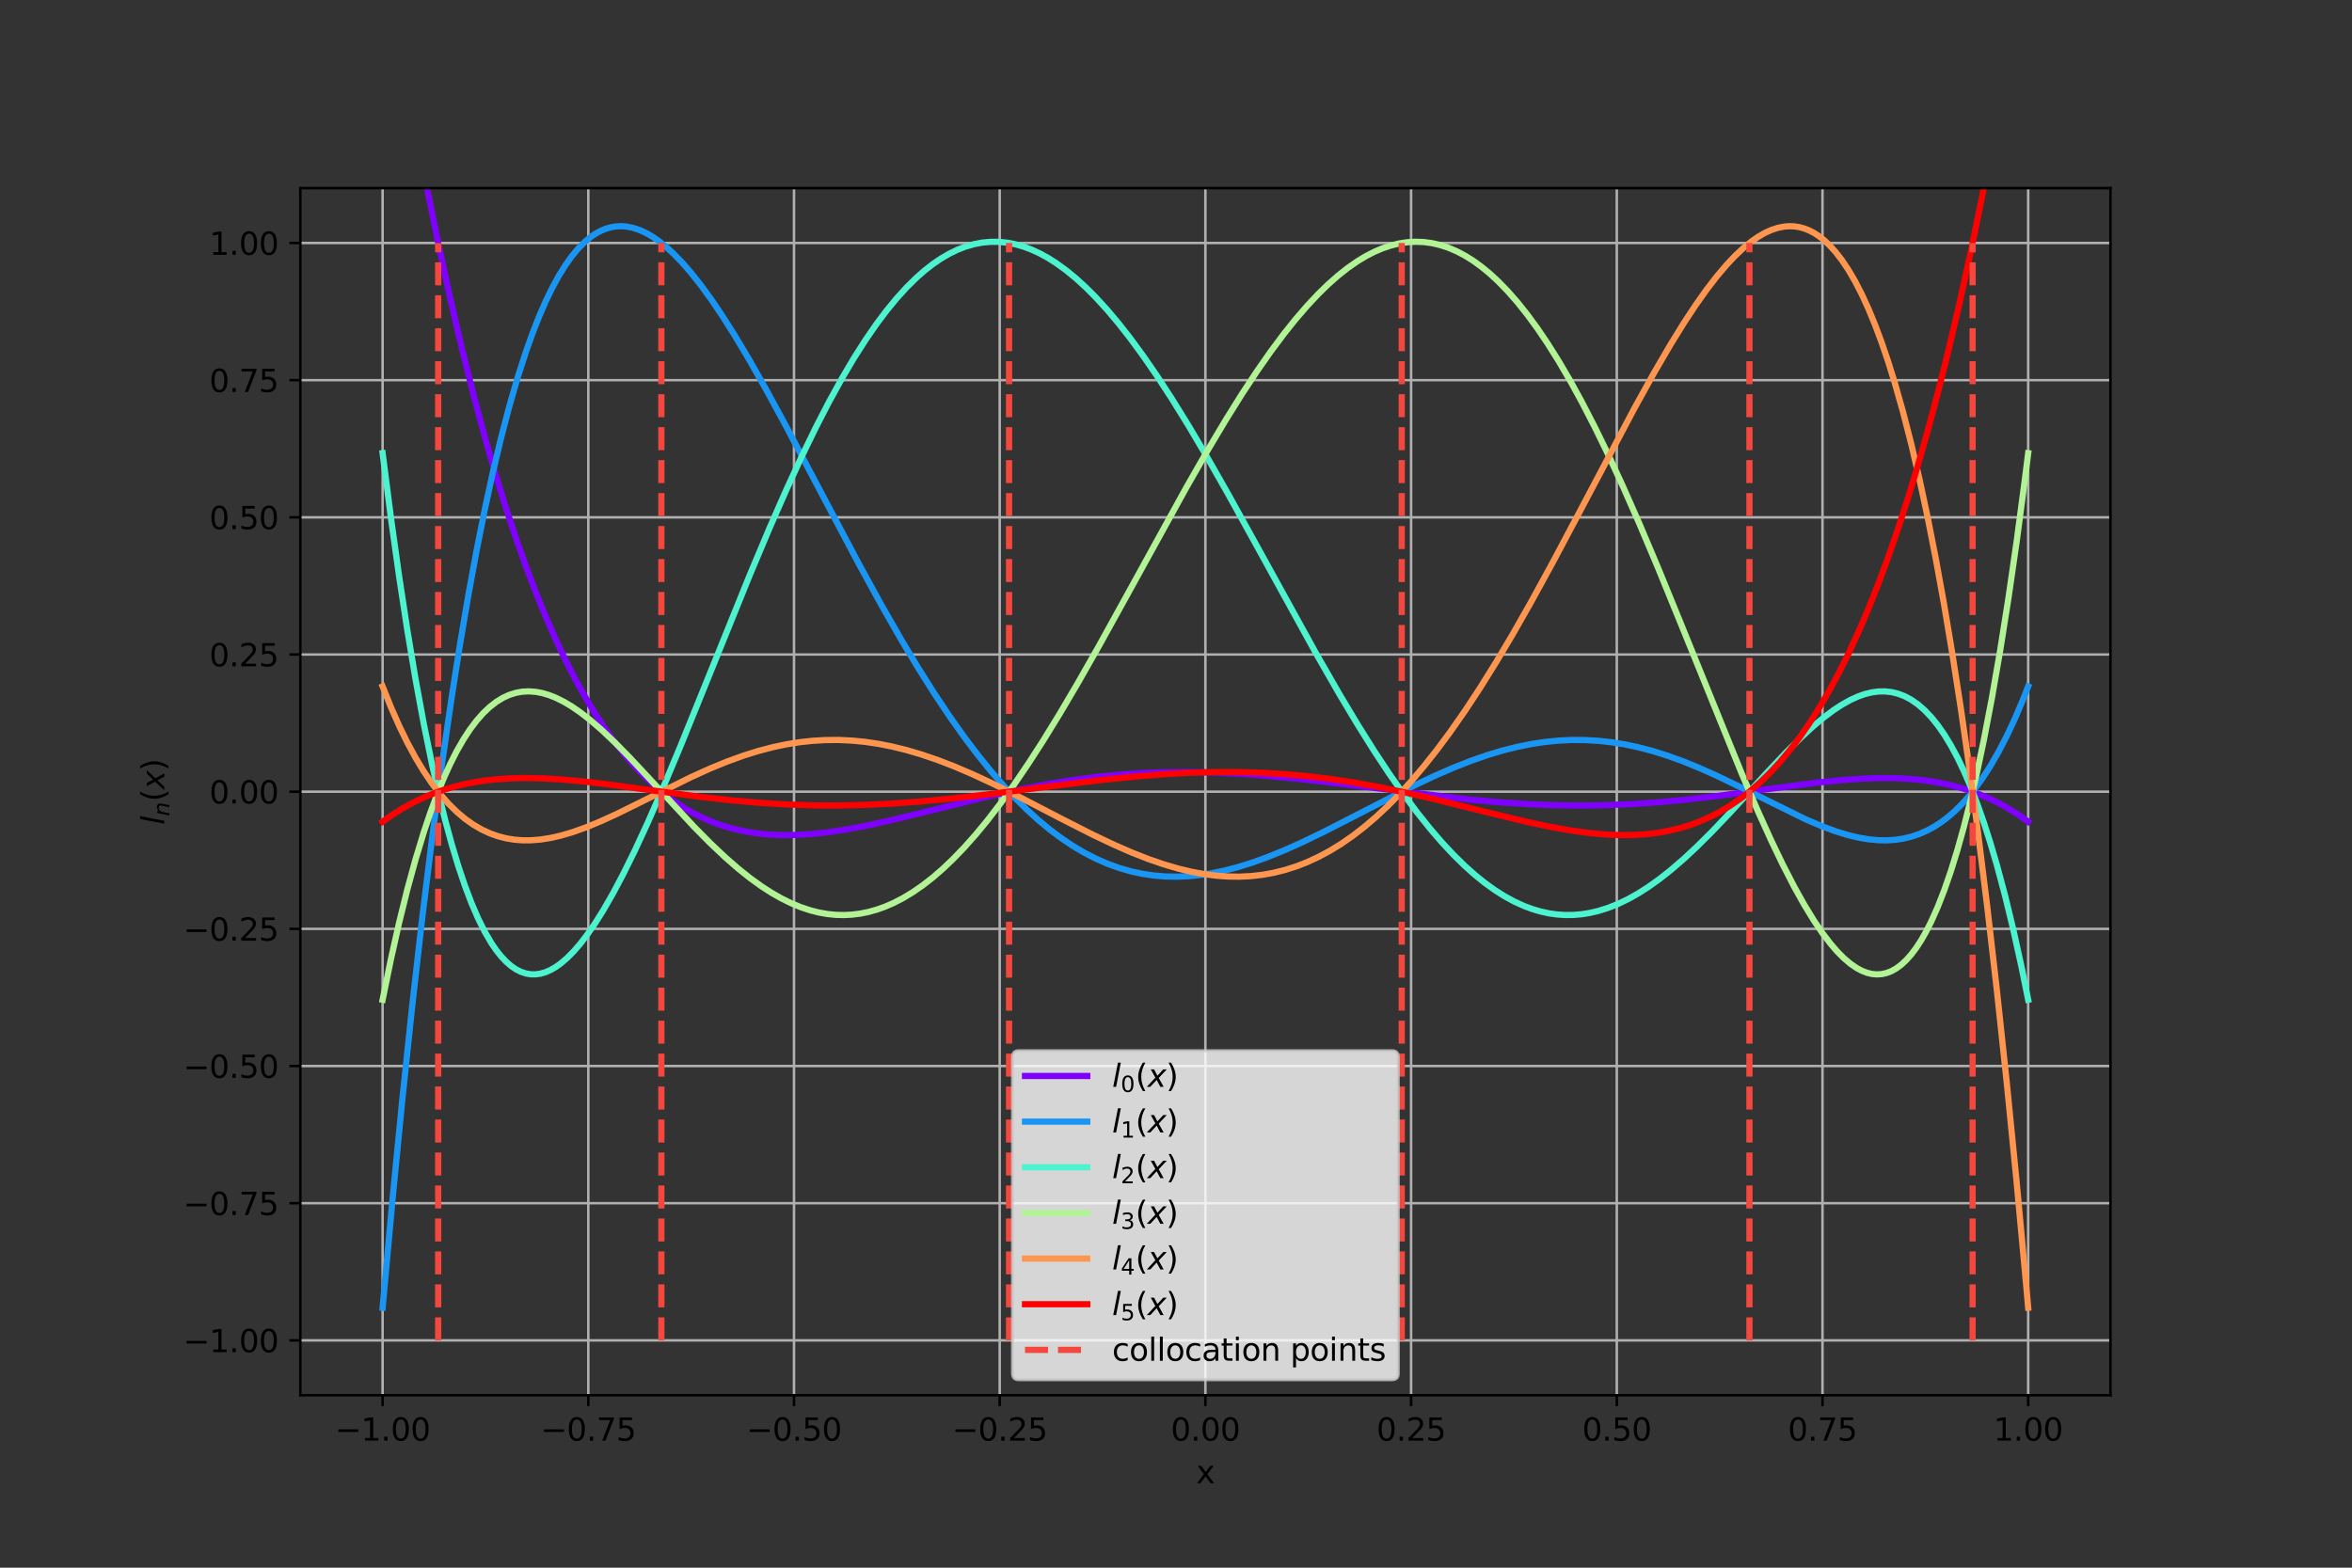<?xml version="1.0" encoding="utf-8" standalone="no"?>
<!DOCTYPE svg PUBLIC "-//W3C//DTD SVG 1.1//EN"
  "http://www.w3.org/Graphics/SVG/1.1/DTD/svg11.dtd">
<svg xmlns:xlink="http://www.w3.org/1999/xlink" width="756pt" height="504pt" viewBox="0 0 756 504" xmlns="http://www.w3.org/2000/svg" version="1.1">
 <rect x="0" y="0" width="756" height="504" fill="#333333" stroke="none"/>
 <defs>
  <style type="text/css">*{stroke-linejoin: round; stroke-linecap: butt}</style>
 </defs>
 <g id="figure_1">
  <g id="patch_1">
   <path d="M 0 504 
L 756 504 
L 756 0 
L 0 0 
L 0 504 
z
" style="fill: none"/>
  </g>
  <g id="axes_1">
   <g id="patch_2">
    <path d="M 96.535 448.56 
L 678.365 448.56 
L 678.365 60.48 
L 96.535 60.48 
L 96.535 448.56 
z
" style="fill: none"/>
   </g>
   <g id="matplotlib.axis_1">
    <g id="xtick_1">
     <g id="line2d_1">
      <path d="M 122.982 448.56 
L 122.982 60.48 
" clip-path="url(#p23ea69a782)" style="fill: none; stroke: #b0b0b0; stroke-width: 0.8; stroke-linecap: square"/>
     </g>
     <g id="line2d_2">
      <defs>
       <path id="mc7ecec2a74" d="M 0 0 
L 0 3.5 
" style="stroke: #000000; stroke-width: 0.8"/>
      </defs>
      <g>
       <use xlink:href="#mc7ecec2a74" x="122.982" y="448.56" style="stroke: #000000; stroke-width: 0.8"/>
      </g>
     </g>
     <g id="text_1">
      <!-- −1.00 -->
      <g transform="translate(107.66 463.158)scale(0.1 -0.1)">
       <defs>
        <path id="DejaVuSans-2212" d="M 678 2272 
L 4684 2272 
L 4684 1741 
L 678 1741 
L 678 2272 
z
" transform="scale(0.016)"/>
        <path id="DejaVuSans-31" d="M 794 531 
L 1825 531 
L 1825 4091 
L 703 3866 
L 703 4441 
L 1819 4666 
L 2450 4666 
L 2450 531 
L 3481 531 
L 3481 0 
L 794 0 
L 794 531 
z
" transform="scale(0.016)"/>
        <path id="DejaVuSans-2e" d="M 684 794 
L 1344 794 
L 1344 0 
L 684 0 
L 684 794 
z
" transform="scale(0.016)"/>
        <path id="DejaVuSans-30" d="M 2034 4250 
Q 1547 4250 1301 3770 
Q 1056 3291 1056 2328 
Q 1056 1369 1301 889 
Q 1547 409 2034 409 
Q 2525 409 2770 889 
Q 3016 1369 3016 2328 
Q 3016 3291 2770 3770 
Q 2525 4250 2034 4250 
z
M 2034 4750 
Q 2819 4750 3233 4129 
Q 3647 3509 3647 2328 
Q 3647 1150 3233 529 
Q 2819 -91 2034 -91 
Q 1250 -91 836 529 
Q 422 1150 422 2328 
Q 422 3509 836 4129 
Q 1250 4750 2034 4750 
z
" transform="scale(0.016)"/>
       </defs>
       <use xlink:href="#DejaVuSans-2212"/>
       <use xlink:href="#DejaVuSans-31" x="83.789"/>
       <use xlink:href="#DejaVuSans-2e" x="147.412"/>
       <use xlink:href="#DejaVuSans-30" x="179.199"/>
       <use xlink:href="#DejaVuSans-30" x="242.822"/>
      </g>
     </g>
    </g>
    <g id="xtick_2">
     <g id="line2d_3">
      <path d="M 189.099 448.56 
L 189.099 60.48 
" clip-path="url(#p23ea69a782)" style="fill: none; stroke: #b0b0b0; stroke-width: 0.8; stroke-linecap: square"/>
     </g>
     <g id="line2d_4">
      <g>
       <use xlink:href="#mc7ecec2a74" x="189.099" y="448.56" style="stroke: #000000; stroke-width: 0.8"/>
      </g>
     </g>
     <g id="text_2">
      <!-- −0.75 -->
      <g transform="translate(173.777 463.158)scale(0.1 -0.1)">
       <defs>
        <path id="DejaVuSans-37" d="M 525 4666 
L 3525 4666 
L 3525 4397 
L 1831 0 
L 1172 0 
L 2766 4134 
L 525 4134 
L 525 4666 
z
" transform="scale(0.016)"/>
        <path id="DejaVuSans-35" d="M 691 4666 
L 3169 4666 
L 3169 4134 
L 1269 4134 
L 1269 2991 
Q 1406 3038 1543 3061 
Q 1681 3084 1819 3084 
Q 2600 3084 3056 2656 
Q 3513 2228 3513 1497 
Q 3513 744 3044 326 
Q 2575 -91 1722 -91 
Q 1428 -91 1123 -41 
Q 819 9 494 109 
L 494 744 
Q 775 591 1075 516 
Q 1375 441 1709 441 
Q 2250 441 2565 725 
Q 2881 1009 2881 1497 
Q 2881 1984 2565 2268 
Q 2250 2553 1709 2553 
Q 1456 2553 1204 2497 
Q 953 2441 691 2322 
L 691 4666 
z
" transform="scale(0.016)"/>
       </defs>
       <use xlink:href="#DejaVuSans-2212"/>
       <use xlink:href="#DejaVuSans-30" x="83.789"/>
       <use xlink:href="#DejaVuSans-2e" x="147.412"/>
       <use xlink:href="#DejaVuSans-37" x="179.199"/>
       <use xlink:href="#DejaVuSans-35" x="242.822"/>
      </g>
     </g>
    </g>
    <g id="xtick_3">
     <g id="line2d_5">
      <path d="M 255.216 448.56 
L 255.216 60.48 
" clip-path="url(#p23ea69a782)" style="fill: none; stroke: #b0b0b0; stroke-width: 0.8; stroke-linecap: square"/>
     </g>
     <g id="line2d_6">
      <g>
       <use xlink:href="#mc7ecec2a74" x="255.216" y="448.56" style="stroke: #000000; stroke-width: 0.8"/>
      </g>
     </g>
     <g id="text_3">
      <!-- −0.50 -->
      <g transform="translate(239.893 463.158)scale(0.1 -0.1)">
       <use xlink:href="#DejaVuSans-2212"/>
       <use xlink:href="#DejaVuSans-30" x="83.789"/>
       <use xlink:href="#DejaVuSans-2e" x="147.412"/>
       <use xlink:href="#DejaVuSans-35" x="179.199"/>
       <use xlink:href="#DejaVuSans-30" x="242.822"/>
      </g>
     </g>
    </g>
    <g id="xtick_4">
     <g id="line2d_7">
      <path d="M 321.333 448.56 
L 321.333 60.48 
" clip-path="url(#p23ea69a782)" style="fill: none; stroke: #b0b0b0; stroke-width: 0.8; stroke-linecap: square"/>
     </g>
     <g id="line2d_8">
      <g>
       <use xlink:href="#mc7ecec2a74" x="321.333" y="448.56" style="stroke: #000000; stroke-width: 0.8"/>
      </g>
     </g>
     <g id="text_4">
      <!-- −0.25 -->
      <g transform="translate(306.01 463.158)scale(0.1 -0.1)">
       <defs>
        <path id="DejaVuSans-32" d="M 1228 531 
L 3431 531 
L 3431 0 
L 469 0 
L 469 531 
Q 828 903 1448 1529 
Q 2069 2156 2228 2338 
Q 2531 2678 2651 2914 
Q 2772 3150 2772 3378 
Q 2772 3750 2511 3984 
Q 2250 4219 1831 4219 
Q 1534 4219 1204 4116 
Q 875 4013 500 3803 
L 500 4441 
Q 881 4594 1212 4672 
Q 1544 4750 1819 4750 
Q 2544 4750 2975 4387 
Q 3406 4025 3406 3419 
Q 3406 3131 3298 2873 
Q 3191 2616 2906 2266 
Q 2828 2175 2409 1742 
Q 1991 1309 1228 531 
z
" transform="scale(0.016)"/>
       </defs>
       <use xlink:href="#DejaVuSans-2212"/>
       <use xlink:href="#DejaVuSans-30" x="83.789"/>
       <use xlink:href="#DejaVuSans-2e" x="147.412"/>
       <use xlink:href="#DejaVuSans-32" x="179.199"/>
       <use xlink:href="#DejaVuSans-35" x="242.822"/>
      </g>
     </g>
    </g>
    <g id="xtick_5">
     <g id="line2d_9">
      <path d="M 387.45 448.56 
L 387.45 60.48 
" clip-path="url(#p23ea69a782)" style="fill: none; stroke: #b0b0b0; stroke-width: 0.8; stroke-linecap: square"/>
     </g>
     <g id="line2d_10">
      <g>
       <use xlink:href="#mc7ecec2a74" x="387.45" y="448.56" style="stroke: #000000; stroke-width: 0.8"/>
      </g>
     </g>
     <g id="text_5">
      <!-- 0.00 -->
      <g transform="translate(376.317 463.158)scale(0.1 -0.1)">
       <use xlink:href="#DejaVuSans-30"/>
       <use xlink:href="#DejaVuSans-2e" x="63.623"/>
       <use xlink:href="#DejaVuSans-30" x="95.41"/>
       <use xlink:href="#DejaVuSans-30" x="159.033"/>
      </g>
     </g>
    </g>
    <g id="xtick_6">
     <g id="line2d_11">
      <path d="M 453.567 448.56 
L 453.567 60.48 
" clip-path="url(#p23ea69a782)" style="fill: none; stroke: #b0b0b0; stroke-width: 0.8; stroke-linecap: square"/>
     </g>
     <g id="line2d_12">
      <g>
       <use xlink:href="#mc7ecec2a74" x="453.567" y="448.56" style="stroke: #000000; stroke-width: 0.8"/>
      </g>
     </g>
     <g id="text_6">
      <!-- 0.25 -->
      <g transform="translate(442.434 463.158)scale(0.1 -0.1)">
       <use xlink:href="#DejaVuSans-30"/>
       <use xlink:href="#DejaVuSans-2e" x="63.623"/>
       <use xlink:href="#DejaVuSans-32" x="95.41"/>
       <use xlink:href="#DejaVuSans-35" x="159.033"/>
      </g>
     </g>
    </g>
    <g id="xtick_7">
     <g id="line2d_13">
      <path d="M 519.684 448.56 
L 519.684 60.48 
" clip-path="url(#p23ea69a782)" style="fill: none; stroke: #b0b0b0; stroke-width: 0.8; stroke-linecap: square"/>
     </g>
     <g id="line2d_14">
      <g>
       <use xlink:href="#mc7ecec2a74" x="519.684" y="448.56" style="stroke: #000000; stroke-width: 0.8"/>
      </g>
     </g>
     <g id="text_7">
      <!-- 0.50 -->
      <g transform="translate(508.551 463.158)scale(0.1 -0.1)">
       <use xlink:href="#DejaVuSans-30"/>
       <use xlink:href="#DejaVuSans-2e" x="63.623"/>
       <use xlink:href="#DejaVuSans-35" x="95.41"/>
       <use xlink:href="#DejaVuSans-30" x="159.033"/>
      </g>
     </g>
    </g>
    <g id="xtick_8">
     <g id="line2d_15">
      <path d="M 585.801 448.56 
L 585.801 60.48 
" clip-path="url(#p23ea69a782)" style="fill: none; stroke: #b0b0b0; stroke-width: 0.8; stroke-linecap: square"/>
     </g>
     <g id="line2d_16">
      <g>
       <use xlink:href="#mc7ecec2a74" x="585.801" y="448.56" style="stroke: #000000; stroke-width: 0.8"/>
      </g>
     </g>
     <g id="text_8">
      <!-- 0.75 -->
      <g transform="translate(574.668 463.158)scale(0.1 -0.1)">
       <use xlink:href="#DejaVuSans-30"/>
       <use xlink:href="#DejaVuSans-2e" x="63.623"/>
       <use xlink:href="#DejaVuSans-37" x="95.41"/>
       <use xlink:href="#DejaVuSans-35" x="159.033"/>
      </g>
     </g>
    </g>
    <g id="xtick_9">
     <g id="line2d_17">
      <path d="M 651.918 448.56 
L 651.918 60.48 
" clip-path="url(#p23ea69a782)" style="fill: none; stroke: #b0b0b0; stroke-width: 0.8; stroke-linecap: square"/>
     </g>
     <g id="line2d_18">
      <g>
       <use xlink:href="#mc7ecec2a74" x="651.918" y="448.56" style="stroke: #000000; stroke-width: 0.8"/>
      </g>
     </g>
     <g id="text_9">
      <!-- 1.00 -->
      <g transform="translate(640.785 463.158)scale(0.1 -0.1)">
       <use xlink:href="#DejaVuSans-31"/>
       <use xlink:href="#DejaVuSans-2e" x="63.623"/>
       <use xlink:href="#DejaVuSans-30" x="95.41"/>
       <use xlink:href="#DejaVuSans-30" x="159.033"/>
      </g>
     </g>
    </g>
    <g id="text_10">
     <!-- x -->
     <g transform="translate(384.491 476.837)scale(0.1 -0.1)">
      <defs>
       <path id="DejaVuSans-78" d="M 3513 3500 
L 2247 1797 
L 3578 0 
L 2900 0 
L 1881 1375 
L 863 0 
L 184 0 
L 1544 1831 
L 300 3500 
L 978 3500 
L 1906 2253 
L 2834 3500 
L 3513 3500 
z
" transform="scale(0.016)"/>
      </defs>
      <use xlink:href="#DejaVuSans-78"/>
     </g>
    </g>
   </g>
   <g id="matplotlib.axis_2">
    <g id="ytick_1">
     <g id="line2d_19">
      <path d="M 96.535 430.92 
L 678.365 430.92 
" clip-path="url(#p23ea69a782)" style="fill: none; stroke: #b0b0b0; stroke-width: 0.8; stroke-linecap: square"/>
     </g>
     <g id="line2d_20">
      <defs>
       <path id="m1c3711adcb" d="M 0 0 
L -3.5 0 
" style="stroke: #000000; stroke-width: 0.8"/>
      </defs>
      <g>
       <use xlink:href="#m1c3711adcb" x="96.535" y="430.92" style="stroke: #000000; stroke-width: 0.8"/>
      </g>
     </g>
     <g id="text_11">
      <!-- −1.00 -->
      <g transform="translate(58.89 434.719)scale(0.1 -0.1)">
       <use xlink:href="#DejaVuSans-2212"/>
       <use xlink:href="#DejaVuSans-31" x="83.789"/>
       <use xlink:href="#DejaVuSans-2e" x="147.412"/>
       <use xlink:href="#DejaVuSans-30" x="179.199"/>
       <use xlink:href="#DejaVuSans-30" x="242.822"/>
      </g>
     </g>
    </g>
    <g id="ytick_2">
     <g id="line2d_21">
      <path d="M 96.535 386.82 
L 678.365 386.82 
" clip-path="url(#p23ea69a782)" style="fill: none; stroke: #b0b0b0; stroke-width: 0.8; stroke-linecap: square"/>
     </g>
     <g id="line2d_22">
      <g>
       <use xlink:href="#m1c3711adcb" x="96.535" y="386.82" style="stroke: #000000; stroke-width: 0.8"/>
      </g>
     </g>
     <g id="text_12">
      <!-- −0.75 -->
      <g transform="translate(58.89 390.619)scale(0.1 -0.1)">
       <use xlink:href="#DejaVuSans-2212"/>
       <use xlink:href="#DejaVuSans-30" x="83.789"/>
       <use xlink:href="#DejaVuSans-2e" x="147.412"/>
       <use xlink:href="#DejaVuSans-37" x="179.199"/>
       <use xlink:href="#DejaVuSans-35" x="242.822"/>
      </g>
     </g>
    </g>
    <g id="ytick_3">
     <g id="line2d_23">
      <path d="M 96.535 342.72 
L 678.365 342.72 
" clip-path="url(#p23ea69a782)" style="fill: none; stroke: #b0b0b0; stroke-width: 0.8; stroke-linecap: square"/>
     </g>
     <g id="line2d_24">
      <g>
       <use xlink:href="#m1c3711adcb" x="96.535" y="342.72" style="stroke: #000000; stroke-width: 0.8"/>
      </g>
     </g>
     <g id="text_13">
      <!-- −0.50 -->
      <g transform="translate(58.89 346.519)scale(0.1 -0.1)">
       <use xlink:href="#DejaVuSans-2212"/>
       <use xlink:href="#DejaVuSans-30" x="83.789"/>
       <use xlink:href="#DejaVuSans-2e" x="147.412"/>
       <use xlink:href="#DejaVuSans-35" x="179.199"/>
       <use xlink:href="#DejaVuSans-30" x="242.822"/>
      </g>
     </g>
    </g>
    <g id="ytick_4">
     <g id="line2d_25">
      <path d="M 96.535 298.62 
L 678.365 298.62 
" clip-path="url(#p23ea69a782)" style="fill: none; stroke: #b0b0b0; stroke-width: 0.8; stroke-linecap: square"/>
     </g>
     <g id="line2d_26">
      <g>
       <use xlink:href="#m1c3711adcb" x="96.535" y="298.62" style="stroke: #000000; stroke-width: 0.8"/>
      </g>
     </g>
     <g id="text_14">
      <!-- −0.25 -->
      <g transform="translate(58.89 302.419)scale(0.1 -0.1)">
       <use xlink:href="#DejaVuSans-2212"/>
       <use xlink:href="#DejaVuSans-30" x="83.789"/>
       <use xlink:href="#DejaVuSans-2e" x="147.412"/>
       <use xlink:href="#DejaVuSans-32" x="179.199"/>
       <use xlink:href="#DejaVuSans-35" x="242.822"/>
      </g>
     </g>
    </g>
    <g id="ytick_5">
     <g id="line2d_27">
      <path d="M 96.535 254.52 
L 678.365 254.52 
" clip-path="url(#p23ea69a782)" style="fill: none; stroke: #b0b0b0; stroke-width: 0.8; stroke-linecap: square"/>
     </g>
     <g id="line2d_28">
      <g>
       <use xlink:href="#m1c3711adcb" x="96.535" y="254.52" style="stroke: #000000; stroke-width: 0.8"/>
      </g>
     </g>
     <g id="text_15">
      <!-- 0.00 -->
      <g transform="translate(67.27 258.319)scale(0.1 -0.1)">
       <use xlink:href="#DejaVuSans-30"/>
       <use xlink:href="#DejaVuSans-2e" x="63.623"/>
       <use xlink:href="#DejaVuSans-30" x="95.41"/>
       <use xlink:href="#DejaVuSans-30" x="159.033"/>
      </g>
     </g>
    </g>
    <g id="ytick_6">
     <g id="line2d_29">
      <path d="M 96.535 210.42 
L 678.365 210.42 
" clip-path="url(#p23ea69a782)" style="fill: none; stroke: #b0b0b0; stroke-width: 0.8; stroke-linecap: square"/>
     </g>
     <g id="line2d_30">
      <g>
       <use xlink:href="#m1c3711adcb" x="96.535" y="210.42" style="stroke: #000000; stroke-width: 0.8"/>
      </g>
     </g>
     <g id="text_16">
      <!-- 0.25 -->
      <g transform="translate(67.27 214.219)scale(0.1 -0.1)">
       <use xlink:href="#DejaVuSans-30"/>
       <use xlink:href="#DejaVuSans-2e" x="63.623"/>
       <use xlink:href="#DejaVuSans-32" x="95.41"/>
       <use xlink:href="#DejaVuSans-35" x="159.033"/>
      </g>
     </g>
    </g>
    <g id="ytick_7">
     <g id="line2d_31">
      <path d="M 96.535 166.32 
L 678.365 166.32 
" clip-path="url(#p23ea69a782)" style="fill: none; stroke: #b0b0b0; stroke-width: 0.8; stroke-linecap: square"/>
     </g>
     <g id="line2d_32">
      <g>
       <use xlink:href="#m1c3711adcb" x="96.535" y="166.32" style="stroke: #000000; stroke-width: 0.8"/>
      </g>
     </g>
     <g id="text_17">
      <!-- 0.50 -->
      <g transform="translate(67.27 170.119)scale(0.1 -0.1)">
       <use xlink:href="#DejaVuSans-30"/>
       <use xlink:href="#DejaVuSans-2e" x="63.623"/>
       <use xlink:href="#DejaVuSans-35" x="95.41"/>
       <use xlink:href="#DejaVuSans-30" x="159.033"/>
      </g>
     </g>
    </g>
    <g id="ytick_8">
     <g id="line2d_33">
      <path d="M 96.535 122.22 
L 678.365 122.22 
" clip-path="url(#p23ea69a782)" style="fill: none; stroke: #b0b0b0; stroke-width: 0.8; stroke-linecap: square"/>
     </g>
     <g id="line2d_34">
      <g>
       <use xlink:href="#m1c3711adcb" x="96.535" y="122.22" style="stroke: #000000; stroke-width: 0.8"/>
      </g>
     </g>
     <g id="text_18">
      <!-- 0.75 -->
      <g transform="translate(67.27 126.019)scale(0.1 -0.1)">
       <use xlink:href="#DejaVuSans-30"/>
       <use xlink:href="#DejaVuSans-2e" x="63.623"/>
       <use xlink:href="#DejaVuSans-37" x="95.41"/>
       <use xlink:href="#DejaVuSans-35" x="159.033"/>
      </g>
     </g>
    </g>
    <g id="ytick_9">
     <g id="line2d_35">
      <path d="M 96.535 78.12 
L 678.365 78.12 
" clip-path="url(#p23ea69a782)" style="fill: none; stroke: #b0b0b0; stroke-width: 0.8; stroke-linecap: square"/>
     </g>
     <g id="line2d_36">
      <g>
       <use xlink:href="#m1c3711adcb" x="96.535" y="78.12" style="stroke: #000000; stroke-width: 0.8"/>
      </g>
     </g>
     <g id="text_19">
      <!-- 1.00 -->
      <g transform="translate(67.27 81.919)scale(0.1 -0.1)">
       <use xlink:href="#DejaVuSans-31"/>
       <use xlink:href="#DejaVuSans-2e" x="63.623"/>
       <use xlink:href="#DejaVuSans-30" x="95.41"/>
       <use xlink:href="#DejaVuSans-30" x="159.033"/>
      </g>
     </g>
    </g>
    <g id="text_20">
     <!-- $l_n(x)$ -->
     <g transform="translate(52.81 265.17)rotate(-90)scale(0.1 -0.1)">
      <defs>
       <path id="DejaVuSans-Oblique-6c" d="M 1172 4863 
L 1747 4863 
L 800 0 
L 225 0 
L 1172 4863 
z
" transform="scale(0.016)"/>
       <path id="DejaVuSans-Oblique-6e" d="M 3566 2113 
L 3156 0 
L 2578 0 
L 2988 2091 
Q 3016 2238 3031 2350 
Q 3047 2463 3047 2528 
Q 3047 2791 2881 2937 
Q 2716 3084 2419 3084 
Q 1956 3084 1622 2776 
Q 1288 2469 1184 1941 
L 800 0 
L 225 0 
L 903 3500 
L 1478 3500 
L 1363 2950 
Q 1603 3253 1940 3418 
Q 2278 3584 2650 3584 
Q 3113 3584 3367 3334 
Q 3622 3084 3622 2631 
Q 3622 2519 3608 2391 
Q 3594 2263 3566 2113 
z
" transform="scale(0.016)"/>
       <path id="DejaVuSans-28" d="M 1984 4856 
Q 1566 4138 1362 3434 
Q 1159 2731 1159 2009 
Q 1159 1288 1364 580 
Q 1569 -128 1984 -844 
L 1484 -844 
Q 1016 -109 783 600 
Q 550 1309 550 2009 
Q 550 2706 781 3412 
Q 1013 4119 1484 4856 
L 1984 4856 
z
" transform="scale(0.016)"/>
       <path id="DejaVuSans-Oblique-78" d="M 3841 3500 
L 2234 1784 
L 3219 0 
L 2559 0 
L 1819 1388 
L 531 0 
L -166 0 
L 1556 1844 
L 641 3500 
L 1300 3500 
L 1972 2234 
L 3144 3500 
L 3841 3500 
z
" transform="scale(0.016)"/>
       <path id="DejaVuSans-29" d="M 513 4856 
L 1013 4856 
Q 1481 4119 1714 3412 
Q 1947 2706 1947 2009 
Q 1947 1309 1714 600 
Q 1481 -109 1013 -844 
L 513 -844 
Q 928 -128 1133 580 
Q 1338 1288 1338 2009 
Q 1338 2731 1133 3434 
Q 928 4138 513 4856 
z
" transform="scale(0.016)"/>
      </defs>
      <use xlink:href="#DejaVuSans-Oblique-6c" transform="translate(0 0.016)"/>
      <use xlink:href="#DejaVuSans-Oblique-6e" transform="translate(27.783 -16.391)scale(0.7)"/>
      <use xlink:href="#DejaVuSans-28" transform="translate(74.883 0.016)"/>
      <use xlink:href="#DejaVuSans-Oblique-78" transform="translate(113.896 0.016)"/>
      <use xlink:href="#DejaVuSans-29" transform="translate(173.076 0.016)"/>
     </g>
    </g>
   </g>
   <g id="line2d_37">
    <path d="M 126.265 -1 
L 129.865 20.415 
L 133.572 41.139 
L 137.278 60.582 
L 140.984 78.797 
L 144.69 95.836 
L 148.397 111.752 
L 152.103 126.593 
L 155.809 140.409 
L 159.515 153.246 
L 162.692 163.505 
L 165.869 173.106 
L 169.046 182.078 
L 172.222 190.446 
L 175.399 198.237 
L 178.576 205.476 
L 181.753 212.188 
L 184.93 218.397 
L 188.106 224.125 
L 191.283 229.397 
L 194.46 234.233 
L 197.637 238.656 
L 200.814 242.686 
L 203.99 246.343 
L 207.167 249.648 
L 210.344 252.618 
L 213.521 255.273 
L 216.698 257.631 
L 219.874 259.708 
L 223.051 261.522 
L 226.228 263.089 
L 229.405 264.423 
L 232.581 265.542 
L 236.288 266.593 
L 239.994 267.391 
L 243.7 267.958 
L 247.407 268.314 
L 251.642 268.488 
L 255.878 268.439 
L 260.643 268.152 
L 265.938 267.584 
L 271.762 266.709 
L 278.115 265.519 
L 285.528 263.902 
L 296.117 261.338 
L 319.414 255.619 
L 328.944 253.555 
L 337.416 251.956 
L 345.358 250.693 
L 352.77 249.739 
L 360.183 249.012 
L 367.595 248.513 
L 375.008 248.241 
L 382.42 248.188 
L 390.362 248.358 
L 398.833 248.776 
L 407.834 249.454 
L 417.894 250.444 
L 430.072 251.875 
L 472.429 257.065 
L 482.489 257.952 
L 491.49 258.53 
L 499.961 258.859 
L 508.433 258.961 
L 516.375 258.841 
L 524.846 258.482 
L 533.318 257.893 
L 542.319 257.039 
L 552.378 255.853 
L 566.674 253.911 
L 583.087 251.721 
L 591.559 250.827 
L 598.442 250.332 
L 604.266 250.137 
L 609.561 250.184 
L 614.326 250.445 
L 618.561 250.88 
L 622.797 251.531 
L 627.033 252.425 
L 630.739 253.429 
L 634.445 254.66 
L 638.152 256.139 
L 641.858 257.887 
L 645.035 259.617 
L 648.212 261.576 
L 651.388 263.779 
L 651.918 264.171 
L 651.918 264.171 
" clip-path="url(#p23ea69a782)" style="fill: none; stroke: #8000ff; stroke-width: 2; stroke-linecap: square"/>
   </g>
   <g id="line2d_38">
    <path d="M 122.982 420.418 
L 126.159 385.673 
L 129.336 353.308 
L 132.513 323.226 
L 135.689 295.334 
L 138.866 269.541 
L 142.043 245.759 
L 145.22 223.9 
L 147.867 207.093 
L 150.514 191.516 
L 153.162 177.121 
L 155.809 163.863 
L 158.456 151.697 
L 161.104 140.579 
L 163.751 130.468 
L 166.398 121.32 
L 169.046 113.095 
L 171.164 107.153 
L 173.281 101.756 
L 175.399 96.884 
L 177.517 92.519 
L 179.635 88.641 
L 181.753 85.232 
L 183.871 82.274 
L 185.989 79.748 
L 188.106 77.639 
L 190.224 75.927 
L 191.813 74.895 
L 193.401 74.071 
L 194.989 73.448 
L 196.578 73.02 
L 198.166 72.779 
L 199.755 72.719 
L 201.343 72.834 
L 203.461 73.249 
L 205.579 73.95 
L 207.697 74.921 
L 209.814 76.15 
L 211.932 77.622 
L 214.05 79.325 
L 216.698 81.757 
L 219.345 84.505 
L 221.992 87.544 
L 225.169 91.544 
L 228.346 95.892 
L 232.052 101.355 
L 236.288 108.045 
L 241.053 116.048 
L 246.348 125.405 
L 252.701 137.099 
L 262.761 156.161 
L 275.998 181.18 
L 283.41 194.689 
L 289.764 205.787 
L 295.058 214.615 
L 300.353 223.006 
L 305.118 230.147 
L 309.883 236.872 
L 314.119 242.482 
L 318.355 247.732 
L 322.591 252.611 
L 326.297 256.571 
L 330.003 260.238 
L 333.709 263.61 
L 337.416 266.686 
L 341.122 269.465 
L 344.828 271.951 
L 348.534 274.144 
L 352.241 276.05 
L 355.947 277.673 
L 359.653 279.018 
L 363.359 280.092 
L 367.066 280.904 
L 370.772 281.461 
L 374.478 281.773 
L 378.184 281.849 
L 381.891 281.701 
L 385.597 281.34 
L 389.303 280.778 
L 393.539 279.904 
L 397.775 278.803 
L 402.54 277.318 
L 407.305 275.599 
L 412.6 273.452 
L 418.424 270.851 
L 425.307 267.529 
L 434.837 262.654 
L 453.368 253.12 
L 460.781 249.595 
L 467.134 246.823 
L 472.959 244.537 
L 478.253 242.705 
L 483.018 241.28 
L 487.784 240.086 
L 492.549 239.137 
L 496.785 238.511 
L 501.02 238.095 
L 505.256 237.897 
L 509.492 237.918 
L 513.727 238.161 
L 517.963 238.624 
L 522.199 239.305 
L 526.435 240.198 
L 531.2 241.447 
L 535.965 242.941 
L 540.73 244.66 
L 546.025 246.806 
L 551.849 249.407 
L 559.261 252.988 
L 580.44 263.431 
L 585.735 265.676 
L 589.97 267.237 
L 593.677 268.383 
L 597.383 269.282 
L 600.56 269.824 
L 603.736 270.124 
L 606.384 270.169 
L 609.031 270.008 
L 611.678 269.622 
L 614.326 268.993 
L 616.973 268.099 
L 619.62 266.922 
L 621.738 265.76 
L 623.856 264.392 
L 625.974 262.805 
L 628.092 260.987 
L 630.21 258.927 
L 632.328 256.611 
L 634.445 254.027 
L 637.093 250.4 
L 639.74 246.307 
L 642.387 241.721 
L 645.035 236.613 
L 647.682 230.956 
L 650.329 224.719 
L 651.918 220.686 
L 651.918 220.686 
" clip-path="url(#p23ea69a782)" style="fill: none; stroke: #1996f3; stroke-width: 2; stroke-linecap: square"/>
   </g>
   <g id="line2d_39">
    <path d="M 122.982 145.694 
L 125.63 166.288 
L 128.277 185.224 
L 130.924 202.571 
L 133.572 218.393 
L 136.219 232.755 
L 138.866 245.719 
L 140.984 255.125 
L 143.102 263.708 
L 145.22 271.496 
L 147.338 278.519 
L 149.455 284.807 
L 151.573 290.389 
L 153.691 295.291 
L 155.809 299.541 
L 157.927 303.167 
L 159.515 305.492 
L 161.104 307.491 
L 162.692 309.175 
L 164.281 310.554 
L 165.869 311.64 
L 167.457 312.441 
L 169.046 312.968 
L 170.634 313.232 
L 172.222 313.241 
L 173.811 313.005 
L 175.399 312.534 
L 176.988 311.837 
L 178.576 310.922 
L 180.164 309.8 
L 182.282 307.995 
L 184.4 305.855 
L 186.518 303.401 
L 188.636 300.653 
L 191.283 296.831 
L 193.931 292.614 
L 197.107 287.08 
L 200.284 281.084 
L 203.99 273.58 
L 208.226 264.435 
L 212.991 253.565 
L 218.815 239.664 
L 227.287 218.756 
L 241.053 184.738 
L 247.407 169.642 
L 252.701 157.58 
L 257.466 147.226 
L 262.232 137.418 
L 266.467 129.21 
L 270.703 121.523 
L 274.409 115.249 
L 278.115 109.419 
L 281.822 104.05 
L 284.999 99.826 
L 288.175 95.959 
L 291.352 92.455 
L 294.529 89.319 
L 297.176 86.991 
L 299.824 84.922 
L 302.471 83.115 
L 305.118 81.569 
L 307.766 80.285 
L 310.413 79.262 
L 313.06 78.5 
L 315.707 77.995 
L 318.355 77.748 
L 321.002 77.754 
L 323.649 78.011 
L 326.297 78.517 
L 328.944 79.266 
L 331.591 80.255 
L 334.239 81.48 
L 336.886 82.935 
L 339.533 84.615 
L 342.71 86.92 
L 345.887 89.531 
L 349.064 92.436 
L 352.241 95.625 
L 355.947 99.686 
L 359.653 104.096 
L 363.359 108.833 
L 367.595 114.618 
L 371.831 120.769 
L 376.596 128.079 
L 381.891 136.627 
L 387.715 146.463 
L 394.598 158.539 
L 404.128 175.773 
L 423.189 210.373 
L 430.601 223.282 
L 436.426 233.01 
L 441.72 241.453 
L 446.485 248.672 
L 451.251 255.484 
L 455.486 261.165 
L 459.722 266.465 
L 463.428 270.77 
L 467.134 274.748 
L 470.841 278.385 
L 474.018 281.222 
L 477.194 283.791 
L 480.371 286.087 
L 483.548 288.103 
L 486.725 289.837 
L 489.901 291.282 
L 492.549 292.266 
L 495.196 293.047 
L 497.843 293.625 
L 500.491 294 
L 503.138 294.173 
L 505.785 294.144 
L 508.433 293.916 
L 511.08 293.49 
L 513.727 292.87 
L 516.904 291.873 
L 520.081 290.609 
L 523.258 289.084 
L 526.435 287.31 
L 529.611 285.297 
L 533.318 282.663 
L 537.024 279.743 
L 541.26 276.09 
L 545.495 272.139 
L 550.26 267.398 
L 556.085 261.285 
L 567.733 248.621 
L 574.086 241.895 
L 578.852 237.15 
L 582.558 233.73 
L 586.264 230.618 
L 589.441 228.249 
L 592.088 226.52 
L 594.736 225.044 
L 597.383 223.849 
L 599.501 223.117 
L 601.619 222.6 
L 603.736 222.314 
L 605.854 222.277 
L 607.972 222.505 
L 610.09 223.016 
L 612.208 223.828 
L 614.326 224.961 
L 616.444 226.432 
L 618.561 228.262 
L 620.679 230.47 
L 622.797 233.077 
L 624.915 236.103 
L 627.033 239.572 
L 629.151 243.503 
L 631.269 247.921 
L 633.386 252.848 
L 635.504 258.307 
L 637.622 264.322 
L 639.74 270.919 
L 641.858 278.121 
L 644.505 288.016 
L 647.153 298.95 
L 649.8 310.974 
L 651.918 321.416 
L 651.918 321.416 
" clip-path="url(#p23ea69a782)" style="fill: none; stroke: #4df3ce; stroke-width: 2; stroke-linecap: square"/>
   </g>
   <g id="line2d_40">
    <path d="M 122.982 321.416 
L 125.63 308.48 
L 128.277 296.677 
L 130.924 285.956 
L 133.572 276.262 
L 136.219 267.546 
L 138.337 261.243 
L 140.455 255.509 
L 142.572 250.319 
L 144.69 245.65 
L 146.808 241.478 
L 148.926 237.781 
L 151.044 234.536 
L 153.162 231.722 
L 155.28 229.317 
L 157.397 227.301 
L 159.515 225.653 
L 161.633 224.353 
L 163.751 223.383 
L 165.869 222.724 
L 167.987 222.356 
L 170.105 222.263 
L 172.222 222.427 
L 174.34 222.83 
L 176.458 223.457 
L 178.576 224.291 
L 181.223 225.602 
L 183.871 227.183 
L 186.518 229.005 
L 189.695 231.471 
L 193.401 234.678 
L 197.637 238.694 
L 202.402 243.543 
L 209.285 250.921 
L 223.051 265.76 
L 228.346 271.11 
L 233.111 275.611 
L 237.347 279.304 
L 241.053 282.263 
L 244.759 284.939 
L 247.936 286.991 
L 251.113 288.806 
L 254.29 290.373 
L 257.466 291.681 
L 260.643 292.723 
L 263.29 293.382 
L 265.938 293.846 
L 268.585 294.114 
L 271.232 294.183 
L 273.88 294.051 
L 276.527 293.716 
L 279.174 293.179 
L 281.822 292.438 
L 284.469 291.495 
L 287.116 290.351 
L 290.293 288.713 
L 293.47 286.79 
L 296.647 284.587 
L 299.824 282.108 
L 303 279.36 
L 306.177 276.349 
L 309.883 272.515 
L 313.59 268.349 
L 317.296 263.864 
L 321.532 258.371 
L 325.767 252.51 
L 330.533 245.511 
L 335.298 238.126 
L 340.592 229.522 
L 346.416 219.647 
L 353.3 207.546 
L 362.83 190.3 
L 381.361 156.656 
L 388.244 144.645 
L 394.068 134.885 
L 399.363 126.421 
L 404.128 119.199 
L 408.364 113.136 
L 412.6 107.447 
L 416.306 102.801 
L 420.012 98.489 
L 423.718 94.531 
L 426.895 91.436 
L 430.072 88.627 
L 433.249 86.117 
L 436.426 83.916 
L 439.073 82.325 
L 441.72 80.962 
L 444.367 79.831 
L 447.015 78.937 
L 449.662 78.285 
L 452.309 77.879 
L 454.957 77.721 
L 457.604 77.816 
L 460.251 78.166 
L 462.899 78.774 
L 465.546 79.64 
L 468.193 80.767 
L 470.841 82.156 
L 473.488 83.806 
L 476.135 85.718 
L 478.783 87.891 
L 481.43 90.323 
L 484.607 93.582 
L 487.784 97.208 
L 490.96 101.195 
L 494.137 105.536 
L 497.314 110.224 
L 501.02 116.118 
L 504.726 122.454 
L 508.433 129.21 
L 512.668 137.418 
L 516.904 146.108 
L 521.669 156.405 
L 526.964 168.412 
L 532.788 182.182 
L 540.201 200.31 
L 559.791 248.575 
L 565.086 260.873 
L 569.321 270.216 
L 573.027 277.931 
L 576.734 285.13 
L 579.911 290.824 
L 583.087 296.018 
L 585.735 299.922 
L 588.382 303.401 
L 590.5 305.855 
L 592.618 307.995 
L 594.736 309.8 
L 596.853 311.251 
L 598.442 312.094 
L 600.03 312.717 
L 601.619 313.11 
L 603.207 313.265 
L 604.795 313.173 
L 606.384 312.822 
L 607.972 312.205 
L 609.561 311.31 
L 611.149 310.128 
L 612.737 308.648 
L 614.326 306.86 
L 615.914 304.754 
L 617.503 302.318 
L 619.091 299.541 
L 620.679 296.413 
L 622.797 291.677 
L 624.915 286.268 
L 627.033 280.159 
L 629.151 273.322 
L 631.269 265.728 
L 633.386 257.347 
L 635.504 248.149 
L 637.622 238.104 
L 640.27 224.309 
L 642.917 209.079 
L 645.564 192.35 
L 648.212 174.057 
L 650.859 154.134 
L 651.918 145.694 
L 651.918 145.694 
" clip-path="url(#p23ea69a782)" style="fill: none; stroke: #b2f396; stroke-width: 2; stroke-linecap: square"/>
   </g>
   <g id="line2d_41">
    <path d="M 122.982 220.686 
L 125.63 227.286 
L 128.277 233.287 
L 130.924 238.721 
L 133.572 243.616 
L 136.219 248.002 
L 138.866 251.905 
L 141.514 255.353 
L 144.161 258.372 
L 146.808 260.987 
L 149.455 263.223 
L 152.103 265.103 
L 154.75 266.65 
L 157.397 267.887 
L 160.045 268.836 
L 162.692 269.516 
L 165.339 269.949 
L 167.987 270.154 
L 170.634 270.149 
L 173.811 269.891 
L 176.988 269.388 
L 180.164 268.667 
L 183.871 267.587 
L 188.106 266.089 
L 192.872 264.133 
L 198.166 261.714 
L 205.579 258.065 
L 221.992 249.903 
L 228.346 247.032 
L 233.64 244.864 
L 238.935 242.941 
L 243.7 241.447 
L 248.465 240.198 
L 252.701 239.305 
L 256.937 238.624 
L 261.173 238.161 
L 265.408 237.918 
L 269.644 237.897 
L 273.88 238.095 
L 278.115 238.511 
L 282.351 239.137 
L 286.587 239.968 
L 291.352 241.136 
L 296.117 242.536 
L 301.412 244.343 
L 306.707 246.388 
L 312.531 248.878 
L 318.884 251.831 
L 326.826 255.778 
L 340.592 262.93 
L 351.182 268.315 
L 358.065 271.582 
L 363.889 274.12 
L 369.183 276.196 
L 373.949 277.84 
L 378.714 279.242 
L 382.95 280.26 
L 387.185 281.043 
L 390.892 281.52 
L 394.598 281.791 
L 398.304 281.845 
L 402.01 281.668 
L 405.717 281.253 
L 409.423 280.588 
L 413.129 279.664 
L 416.835 278.475 
L 420.012 277.238 
L 423.718 275.535 
L 427.425 273.547 
L 431.131 271.271 
L 434.837 268.701 
L 438.543 265.837 
L 442.25 262.677 
L 445.956 259.221 
L 449.662 255.47 
L 453.368 251.427 
L 457.604 246.454 
L 461.84 241.113 
L 466.076 235.415 
L 470.841 228.595 
L 475.606 221.365 
L 480.901 212.883 
L 486.195 203.973 
L 492.019 193.742 
L 498.902 181.18 
L 507.903 164.234 
L 525.376 131.201 
L 531.729 119.739 
L 537.024 110.662 
L 541.26 103.812 
L 544.966 98.184 
L 548.672 92.956 
L 551.849 88.837 
L 555.026 85.09 
L 557.673 82.282 
L 560.32 79.785 
L 562.968 77.622 
L 565.086 76.15 
L 567.203 74.921 
L 569.321 73.95 
L 571.439 73.249 
L 573.557 72.834 
L 575.145 72.719 
L 576.734 72.779 
L 578.322 73.02 
L 579.911 73.448 
L 581.499 74.071 
L 583.087 74.895 
L 584.676 75.927 
L 586.264 77.174 
L 587.853 78.643 
L 589.97 80.958 
L 592.088 83.698 
L 594.206 86.879 
L 596.324 90.52 
L 598.442 94.639 
L 600.56 99.255 
L 602.678 104.387 
L 604.795 110.055 
L 606.913 116.277 
L 609.031 123.074 
L 611.678 132.412 
L 614.326 142.721 
L 616.973 154.045 
L 619.62 166.425 
L 622.268 179.907 
L 624.915 194.535 
L 627.562 210.355 
L 630.21 227.413 
L 632.857 245.759 
L 635.504 265.44 
L 638.681 290.892 
L 641.858 318.428 
L 645.035 348.138 
L 648.212 380.117 
L 651.388 414.458 
L 651.918 420.418 
L 651.918 420.418 
" clip-path="url(#p23ea69a782)" style="fill: none; stroke: #ff964f; stroke-width: 2; stroke-linecap: square"/>
   </g>
   <g id="line2d_42">
    <path d="M 122.982 264.171 
L 126.159 261.926 
L 129.336 259.927 
L 132.513 258.16 
L 136.219 256.371 
L 139.925 254.855 
L 143.631 253.59 
L 147.338 252.555 
L 151.044 251.731 
L 155.28 251.021 
L 159.515 250.535 
L 164.281 250.223 
L 169.046 250.126 
L 174.34 250.234 
L 180.164 250.567 
L 187.047 251.186 
L 195.519 252.18 
L 209.285 254.06 
L 225.698 256.25 
L 235.758 257.365 
L 244.759 258.14 
L 253.231 258.644 
L 261.173 258.904 
L 269.115 258.954 
L 277.586 258.78 
L 286.057 258.384 
L 295.058 257.742 
L 305.118 256.795 
L 316.766 255.47 
L 335.298 253.096 
L 353.3 250.857 
L 364.418 249.693 
L 373.949 248.916 
L 382.42 248.441 
L 390.362 248.211 
L 398.304 248.212 
L 405.717 248.436 
L 413.129 248.886 
L 420.542 249.564 
L 427.954 250.47 
L 435.367 251.596 
L 443.309 253.029 
L 451.78 254.787 
L 461.84 257.116 
L 477.724 261.073 
L 490.431 264.144 
L 498.373 265.836 
L 504.726 266.971 
L 510.551 267.779 
L 515.845 268.273 
L 520.61 268.482 
L 524.846 268.45 
L 529.082 268.186 
L 532.788 267.742 
L 536.494 267.078 
L 540.201 266.174 
L 543.377 265.192 
L 546.554 264.003 
L 549.731 262.593 
L 552.908 260.946 
L 556.085 259.046 
L 559.261 256.877 
L 562.438 254.422 
L 565.615 251.664 
L 568.792 248.584 
L 571.969 245.164 
L 575.145 241.385 
L 578.322 237.226 
L 581.499 232.668 
L 584.676 227.689 
L 587.853 222.268 
L 591.029 216.382 
L 594.206 210.008 
L 597.383 203.123 
L 600.56 195.703 
L 603.736 187.722 
L 606.913 179.156 
L 610.09 169.977 
L 613.267 160.159 
L 616.444 149.675 
L 619.62 138.496 
L 622.797 126.593 
L 625.974 113.937 
L 629.68 98.178 
L 633.386 81.302 
L 637.093 63.258 
L 640.799 43.994 
L 644.505 23.456 
L 648.212 1.588 
L 648.635 -1 
L 648.635 -1 
" clip-path="url(#p23ea69a782)" style="fill: none; stroke: #ff0000; stroke-width: 2; stroke-linecap: square"/>
   </g>
   <g id="LineCollection_1">
    <path d="M 140.842 430.92 
L 140.842 78.12 
" clip-path="url(#p23ea69a782)" style="fill: none; stroke-dasharray: 7.4,3.2; stroke-dashoffset: 0; stroke: #f4473d; stroke-width: 2"/>
    <path d="M 212.581 430.92 
L 212.581 78.12 
" clip-path="url(#p23ea69a782)" style="fill: none; stroke-dasharray: 7.4,3.2; stroke-dashoffset: 0; stroke: #f4473d; stroke-width: 2"/>
    <path d="M 324.343 430.92 
L 324.343 78.12 
" clip-path="url(#p23ea69a782)" style="fill: none; stroke-dasharray: 7.4,3.2; stroke-dashoffset: 0; stroke: #f4473d; stroke-width: 2"/>
    <path d="M 450.557 430.92 
L 450.557 78.12 
" clip-path="url(#p23ea69a782)" style="fill: none; stroke-dasharray: 7.4,3.2; stroke-dashoffset: 0; stroke: #f4473d; stroke-width: 2"/>
    <path d="M 562.319 430.92 
L 562.319 78.12 
" clip-path="url(#p23ea69a782)" style="fill: none; stroke-dasharray: 7.4,3.2; stroke-dashoffset: 0; stroke: #f4473d; stroke-width: 2"/>
    <path d="M 634.058 430.92 
L 634.058 78.12 
" clip-path="url(#p23ea69a782)" style="fill: none; stroke-dasharray: 7.4,3.2; stroke-dashoffset: 0; stroke: #f4473d; stroke-width: 2"/>
   </g>
   <g id="patch_3">
    <path d="M 96.535 448.56 
L 96.535 60.48 
" style="fill: none; stroke: #000000; stroke-width: 0.8; stroke-linejoin: miter; stroke-linecap: square"/>
   </g>
   <g id="patch_4">
    <path d="M 678.365 448.56 
L 678.365 60.48 
" style="fill: none; stroke: #000000; stroke-width: 0.8; stroke-linejoin: miter; stroke-linecap: square"/>
   </g>
   <g id="patch_5">
    <path d="M 96.535 448.56 
L 678.365 448.56 
" style="fill: none; stroke: #000000; stroke-width: 0.8; stroke-linejoin: miter; stroke-linecap: square"/>
   </g>
   <g id="patch_6">
    <path d="M 96.535 60.48 
L 678.365 60.48 
" style="fill: none; stroke: #000000; stroke-width: 0.8; stroke-linejoin: miter; stroke-linecap: square"/>
   </g>
   <g id="legend_1">
    <g id="patch_7">
     <path d="M 327.468 443.56 
L 447.432 443.56 
Q 449.432 443.56 449.432 441.56 
L 449.432 339.813 
Q 449.432 337.813 447.432 337.813 
L 327.468 337.813 
Q 325.468 337.813 325.468 339.813 
L 325.468 441.56 
Q 325.468 443.56 327.468 443.56 
z
" style="fill: #ffffff; opacity: 0.8; stroke: #cccccc; stroke-linejoin: miter"/>
    </g>
    <g id="line2d_43">
     <path d="M 329.468 345.912 
L 339.468 345.912 
L 349.468 345.912 
" style="fill: none; stroke: #8000ff; stroke-width: 2; stroke-linecap: square"/>
    </g>
    <g id="text_21">
     <!-- $l_0(x)$ -->
     <g transform="translate(357.468 349.412)scale(0.1 -0.1)">
      <use xlink:href="#DejaVuSans-Oblique-6c" transform="translate(0 0.016)"/>
      <use xlink:href="#DejaVuSans-30" transform="translate(27.783 -16.391)scale(0.7)"/>
      <use xlink:href="#DejaVuSans-28" transform="translate(75.054 0.016)"/>
      <use xlink:href="#DejaVuSans-Oblique-78" transform="translate(114.067 0.016)"/>
      <use xlink:href="#DejaVuSans-29" transform="translate(173.247 0.016)"/>
     </g>
    </g>
    <g id="line2d_44">
     <path d="M 329.468 360.59 
L 339.468 360.59 
L 349.468 360.59 
" style="fill: none; stroke: #1996f3; stroke-width: 2; stroke-linecap: square"/>
    </g>
    <g id="text_22">
     <!-- $l_1(x)$ -->
     <g transform="translate(357.468 364.09)scale(0.1 -0.1)">
      <use xlink:href="#DejaVuSans-Oblique-6c" transform="translate(0 0.016)"/>
      <use xlink:href="#DejaVuSans-31" transform="translate(27.783 -16.391)scale(0.7)"/>
      <use xlink:href="#DejaVuSans-28" transform="translate(75.054 0.016)"/>
      <use xlink:href="#DejaVuSans-Oblique-78" transform="translate(114.067 0.016)"/>
      <use xlink:href="#DejaVuSans-29" transform="translate(173.247 0.016)"/>
     </g>
    </g>
    <g id="line2d_45">
     <path d="M 329.468 375.268 
L 339.468 375.268 
L 349.468 375.268 
" style="fill: none; stroke: #4df3ce; stroke-width: 2; stroke-linecap: square"/>
    </g>
    <g id="text_23">
     <!-- $l_2(x)$ -->
     <g transform="translate(357.468 378.768)scale(0.1 -0.1)">
      <use xlink:href="#DejaVuSans-Oblique-6c" transform="translate(0 0.016)"/>
      <use xlink:href="#DejaVuSans-32" transform="translate(27.783 -16.391)scale(0.7)"/>
      <use xlink:href="#DejaVuSans-28" transform="translate(75.054 0.016)"/>
      <use xlink:href="#DejaVuSans-Oblique-78" transform="translate(114.067 0.016)"/>
      <use xlink:href="#DejaVuSans-29" transform="translate(173.247 0.016)"/>
     </g>
    </g>
    <g id="line2d_46">
     <path d="M 329.468 389.946 
L 339.468 389.946 
L 349.468 389.946 
" style="fill: none; stroke: #b2f396; stroke-width: 2; stroke-linecap: square"/>
    </g>
    <g id="text_24">
     <!-- $l_3(x)$ -->
     <g transform="translate(357.468 393.446)scale(0.1 -0.1)">
      <defs>
       <path id="DejaVuSans-33" d="M 2597 2516 
Q 3050 2419 3304 2112 
Q 3559 1806 3559 1356 
Q 3559 666 3084 287 
Q 2609 -91 1734 -91 
Q 1441 -91 1130 -33 
Q 819 25 488 141 
L 488 750 
Q 750 597 1062 519 
Q 1375 441 1716 441 
Q 2309 441 2620 675 
Q 2931 909 2931 1356 
Q 2931 1769 2642 2001 
Q 2353 2234 1838 2234 
L 1294 2234 
L 1294 2753 
L 1863 2753 
Q 2328 2753 2575 2939 
Q 2822 3125 2822 3475 
Q 2822 3834 2567 4026 
Q 2313 4219 1838 4219 
Q 1578 4219 1281 4162 
Q 984 4106 628 3988 
L 628 4550 
Q 988 4650 1302 4700 
Q 1616 4750 1894 4750 
Q 2613 4750 3031 4423 
Q 3450 4097 3450 3541 
Q 3450 3153 3228 2886 
Q 3006 2619 2597 2516 
z
" transform="scale(0.016)"/>
      </defs>
      <use xlink:href="#DejaVuSans-Oblique-6c" transform="translate(0 0.016)"/>
      <use xlink:href="#DejaVuSans-33" transform="translate(27.783 -16.391)scale(0.7)"/>
      <use xlink:href="#DejaVuSans-28" transform="translate(75.054 0.016)"/>
      <use xlink:href="#DejaVuSans-Oblique-78" transform="translate(114.067 0.016)"/>
      <use xlink:href="#DejaVuSans-29" transform="translate(173.247 0.016)"/>
     </g>
    </g>
    <g id="line2d_47">
     <path d="M 329.468 404.624 
L 339.468 404.624 
L 349.468 404.624 
" style="fill: none; stroke: #ff964f; stroke-width: 2; stroke-linecap: square"/>
    </g>
    <g id="text_25">
     <!-- $l_4(x)$ -->
     <g transform="translate(357.468 408.124)scale(0.1 -0.1)">
      <defs>
       <path id="DejaVuSans-34" d="M 2419 4116 
L 825 1625 
L 2419 1625 
L 2419 4116 
z
M 2253 4666 
L 3047 4666 
L 3047 1625 
L 3713 1625 
L 3713 1100 
L 3047 1100 
L 3047 0 
L 2419 0 
L 2419 1100 
L 313 1100 
L 313 1709 
L 2253 4666 
z
" transform="scale(0.016)"/>
      </defs>
      <use xlink:href="#DejaVuSans-Oblique-6c" transform="translate(0 0.016)"/>
      <use xlink:href="#DejaVuSans-34" transform="translate(27.783 -16.391)scale(0.7)"/>
      <use xlink:href="#DejaVuSans-28" transform="translate(75.054 0.016)"/>
      <use xlink:href="#DejaVuSans-Oblique-78" transform="translate(114.067 0.016)"/>
      <use xlink:href="#DejaVuSans-29" transform="translate(173.247 0.016)"/>
     </g>
    </g>
    <g id="line2d_48">
     <path d="M 329.468 419.302 
L 339.468 419.302 
L 349.468 419.302 
" style="fill: none; stroke: #ff0000; stroke-width: 2; stroke-linecap: square"/>
    </g>
    <g id="text_26">
     <!-- $l_5(x)$ -->
     <g transform="translate(357.468 422.802)scale(0.1 -0.1)">
      <use xlink:href="#DejaVuSans-Oblique-6c" transform="translate(0 0.016)"/>
      <use xlink:href="#DejaVuSans-35" transform="translate(27.783 -16.391)scale(0.7)"/>
      <use xlink:href="#DejaVuSans-28" transform="translate(75.054 0.016)"/>
      <use xlink:href="#DejaVuSans-Oblique-78" transform="translate(114.067 0.016)"/>
      <use xlink:href="#DejaVuSans-29" transform="translate(173.247 0.016)"/>
     </g>
    </g>
    <g id="line2d_49">
     <path d="M 329.468 433.98 
L 349.468 433.98 
" style="fill: none; stroke-dasharray: 7.4,3.2; stroke-dashoffset: 0; stroke: #f4473d; stroke-width: 2"/>
    </g>
    <g id="text_27">
     <!-- collocation points -->
     <g transform="translate(357.468 437.48)scale(0.1 -0.1)">
      <defs>
       <path id="DejaVuSans-63" d="M 3122 3366 
L 3122 2828 
Q 2878 2963 2633 3030 
Q 2388 3097 2138 3097 
Q 1578 3097 1268 2742 
Q 959 2388 959 1747 
Q 959 1106 1268 751 
Q 1578 397 2138 397 
Q 2388 397 2633 464 
Q 2878 531 3122 666 
L 3122 134 
Q 2881 22 2623 -34 
Q 2366 -91 2075 -91 
Q 1284 -91 818 406 
Q 353 903 353 1747 
Q 353 2603 823 3093 
Q 1294 3584 2113 3584 
Q 2378 3584 2631 3529 
Q 2884 3475 3122 3366 
z
" transform="scale(0.016)"/>
       <path id="DejaVuSans-6f" d="M 1959 3097 
Q 1497 3097 1228 2736 
Q 959 2375 959 1747 
Q 959 1119 1226 758 
Q 1494 397 1959 397 
Q 2419 397 2687 759 
Q 2956 1122 2956 1747 
Q 2956 2369 2687 2733 
Q 2419 3097 1959 3097 
z
M 1959 3584 
Q 2709 3584 3137 3096 
Q 3566 2609 3566 1747 
Q 3566 888 3137 398 
Q 2709 -91 1959 -91 
Q 1206 -91 779 398 
Q 353 888 353 1747 
Q 353 2609 779 3096 
Q 1206 3584 1959 3584 
z
" transform="scale(0.016)"/>
       <path id="DejaVuSans-6c" d="M 603 4863 
L 1178 4863 
L 1178 0 
L 603 0 
L 603 4863 
z
" transform="scale(0.016)"/>
       <path id="DejaVuSans-61" d="M 2194 1759 
Q 1497 1759 1228 1600 
Q 959 1441 959 1056 
Q 959 750 1161 570 
Q 1363 391 1709 391 
Q 2188 391 2477 730 
Q 2766 1069 2766 1631 
L 2766 1759 
L 2194 1759 
z
M 3341 1997 
L 3341 0 
L 2766 0 
L 2766 531 
Q 2569 213 2275 61 
Q 1981 -91 1556 -91 
Q 1019 -91 701 211 
Q 384 513 384 1019 
Q 384 1609 779 1909 
Q 1175 2209 1959 2209 
L 2766 2209 
L 2766 2266 
Q 2766 2663 2505 2880 
Q 2244 3097 1772 3097 
Q 1472 3097 1187 3025 
Q 903 2953 641 2809 
L 641 3341 
Q 956 3463 1253 3523 
Q 1550 3584 1831 3584 
Q 2591 3584 2966 3190 
Q 3341 2797 3341 1997 
z
" transform="scale(0.016)"/>
       <path id="DejaVuSans-74" d="M 1172 4494 
L 1172 3500 
L 2356 3500 
L 2356 3053 
L 1172 3053 
L 1172 1153 
Q 1172 725 1289 603 
Q 1406 481 1766 481 
L 2356 481 
L 2356 0 
L 1766 0 
Q 1100 0 847 248 
Q 594 497 594 1153 
L 594 3053 
L 172 3053 
L 172 3500 
L 594 3500 
L 594 4494 
L 1172 4494 
z
" transform="scale(0.016)"/>
       <path id="DejaVuSans-69" d="M 603 3500 
L 1178 3500 
L 1178 0 
L 603 0 
L 603 3500 
z
M 603 4863 
L 1178 4863 
L 1178 4134 
L 603 4134 
L 603 4863 
z
" transform="scale(0.016)"/>
       <path id="DejaVuSans-6e" d="M 3513 2113 
L 3513 0 
L 2938 0 
L 2938 2094 
Q 2938 2591 2744 2837 
Q 2550 3084 2163 3084 
Q 1697 3084 1428 2787 
Q 1159 2491 1159 1978 
L 1159 0 
L 581 0 
L 581 3500 
L 1159 3500 
L 1159 2956 
Q 1366 3272 1645 3428 
Q 1925 3584 2291 3584 
Q 2894 3584 3203 3211 
Q 3513 2838 3513 2113 
z
" transform="scale(0.016)"/>
       <path id="DejaVuSans-20" transform="scale(0.016)"/>
       <path id="DejaVuSans-70" d="M 1159 525 
L 1159 -1331 
L 581 -1331 
L 581 3500 
L 1159 3500 
L 1159 2969 
Q 1341 3281 1617 3432 
Q 1894 3584 2278 3584 
Q 2916 3584 3314 3078 
Q 3713 2572 3713 1747 
Q 3713 922 3314 415 
Q 2916 -91 2278 -91 
Q 1894 -91 1617 61 
Q 1341 213 1159 525 
z
M 3116 1747 
Q 3116 2381 2855 2742 
Q 2594 3103 2138 3103 
Q 1681 3103 1420 2742 
Q 1159 2381 1159 1747 
Q 1159 1113 1420 752 
Q 1681 391 2138 391 
Q 2594 391 2855 752 
Q 3116 1113 3116 1747 
z
" transform="scale(0.016)"/>
       <path id="DejaVuSans-73" d="M 2834 3397 
L 2834 2853 
Q 2591 2978 2328 3040 
Q 2066 3103 1784 3103 
Q 1356 3103 1142 2972 
Q 928 2841 928 2578 
Q 928 2378 1081 2264 
Q 1234 2150 1697 2047 
L 1894 2003 
Q 2506 1872 2764 1633 
Q 3022 1394 3022 966 
Q 3022 478 2636 193 
Q 2250 -91 1575 -91 
Q 1294 -91 989 -36 
Q 684 19 347 128 
L 347 722 
Q 666 556 975 473 
Q 1284 391 1588 391 
Q 1994 391 2212 530 
Q 2431 669 2431 922 
Q 2431 1156 2273 1281 
Q 2116 1406 1581 1522 
L 1381 1569 
Q 847 1681 609 1914 
Q 372 2147 372 2553 
Q 372 3047 722 3315 
Q 1072 3584 1716 3584 
Q 2034 3584 2315 3537 
Q 2597 3491 2834 3397 
z
" transform="scale(0.016)"/>
      </defs>
      <use xlink:href="#DejaVuSans-63"/>
      <use xlink:href="#DejaVuSans-6f" x="54.98"/>
      <use xlink:href="#DejaVuSans-6c" x="116.162"/>
      <use xlink:href="#DejaVuSans-6c" x="143.945"/>
      <use xlink:href="#DejaVuSans-6f" x="171.729"/>
      <use xlink:href="#DejaVuSans-63" x="232.91"/>
      <use xlink:href="#DejaVuSans-61" x="287.891"/>
      <use xlink:href="#DejaVuSans-74" x="349.17"/>
      <use xlink:href="#DejaVuSans-69" x="388.379"/>
      <use xlink:href="#DejaVuSans-6f" x="416.162"/>
      <use xlink:href="#DejaVuSans-6e" x="477.344"/>
      <use xlink:href="#DejaVuSans-20" x="540.723"/>
      <use xlink:href="#DejaVuSans-70" x="572.51"/>
      <use xlink:href="#DejaVuSans-6f" x="635.986"/>
      <use xlink:href="#DejaVuSans-69" x="697.168"/>
      <use xlink:href="#DejaVuSans-6e" x="724.951"/>
      <use xlink:href="#DejaVuSans-74" x="788.33"/>
      <use xlink:href="#DejaVuSans-73" x="827.539"/>
     </g>
    </g>
   </g>
  </g>
 </g>
 <defs>
  <clipPath id="p23ea69a782">
   <rect x="96.535" y="60.48" width="581.829" height="388.08"/>
  </clipPath>
 </defs>
</svg>
